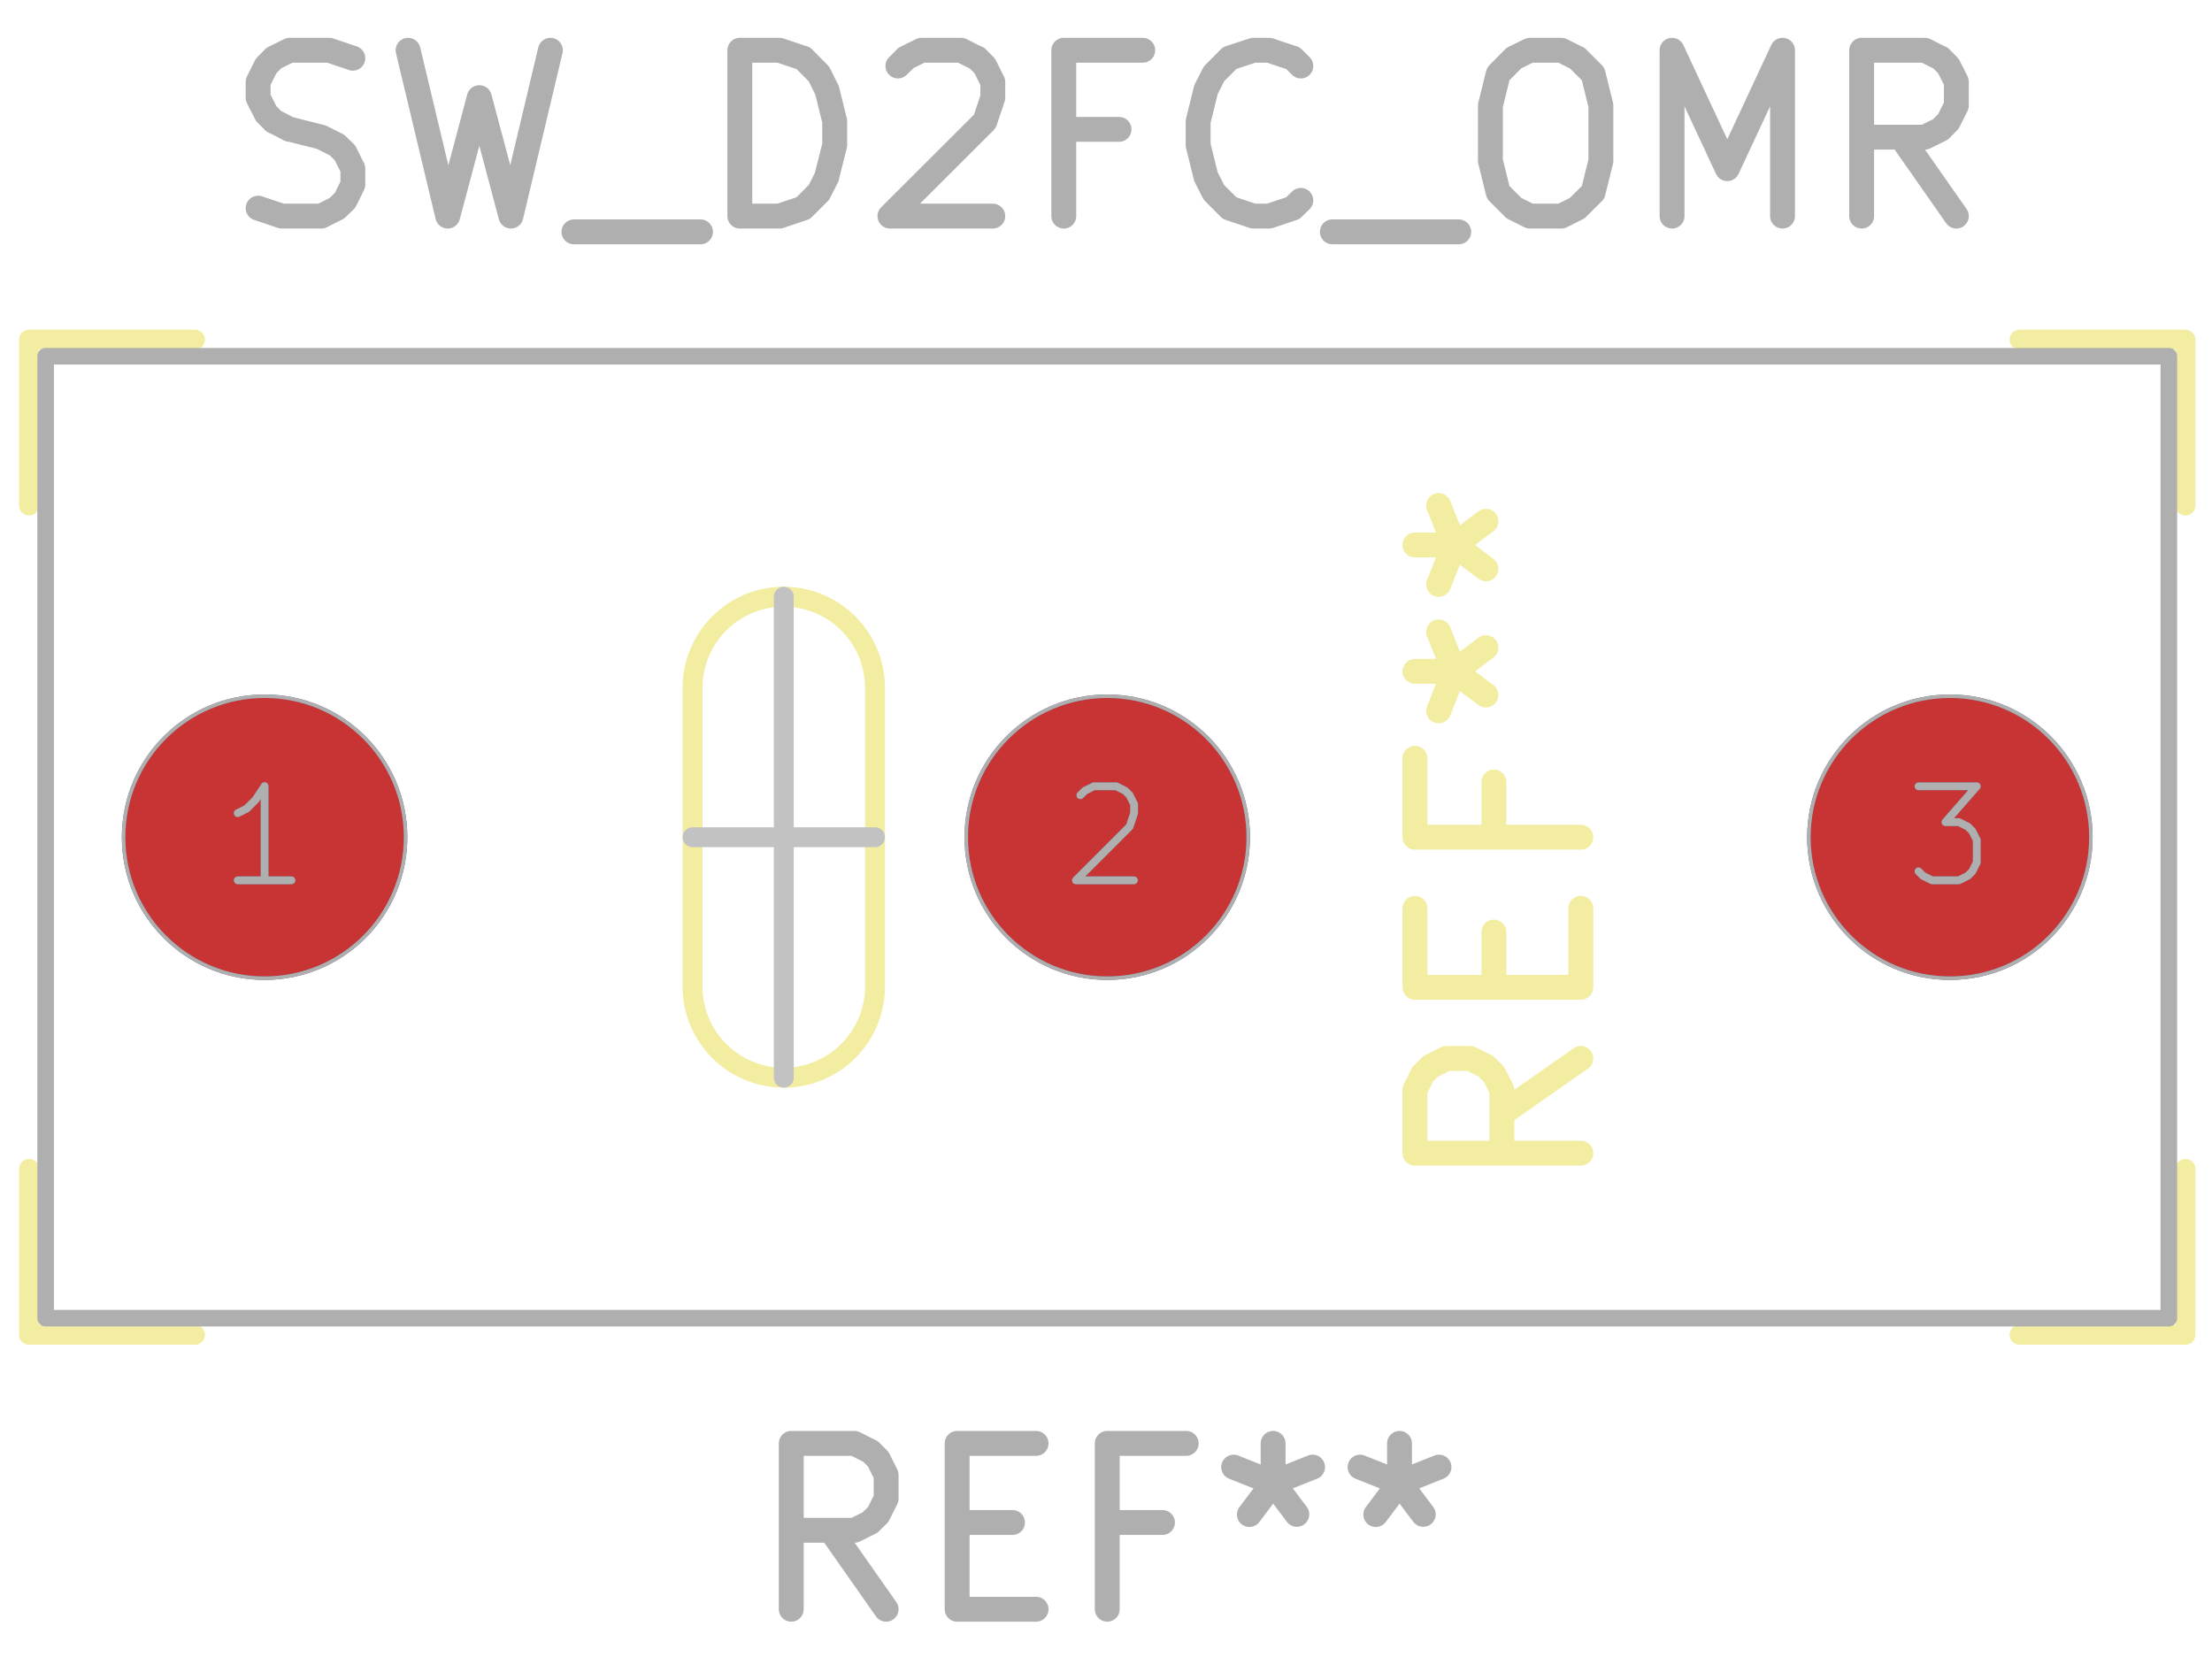 <svg xmlns="http://www.w3.org/2000/svg" width="50.4" height="38.112" viewBox="0 0 13.335 10.084">
    <g style="fill:none;stroke:#f2eda1;stroke-width:.15;stroke-opacity:1;stroke-linecap:round;stroke-linejoin:round">
        <g class="stroked-text">
            <path d="m9.53 6.382-.476.333M9.53 6.953h-1M8.53 6.953v-.38M8.53 6.572l.047-.095M8.577 6.477l.048-.048M8.625 6.43l.095-.048M8.72 6.382h.143M8.863 6.382l.095.047M8.958 6.43l.048.047M9.006 6.477l.048.095M9.054 6.572v.381M9.006 5.953V5.62M9.53 5.477v.476M9.53 5.953h-1M8.53 5.953v-.476M9.006 4.715v.333M9.53 5.048h-1M8.53 5.048v-.476M8.53 4.048h.238M8.673 4.286l.095-.238M8.768 4.048l-.095-.238M8.958 4.191l-.19-.143M8.768 4.048l.19-.143M8.53 3.286h.238M8.673 3.524l.095-.238M8.768 3.286l-.095-.238M8.958 3.43l-.19-.144M8.768 3.286l.19-.143"/>
        </g>
    </g>
    <g style="fill:none;stroke:#f2eda1;stroke-width:.12;stroke-opacity:1;stroke-linecap:round;stroke-linejoin:round">
        <path d="M.175 2.048v1M.175 2.048h1M.175 8.048v-1M.175 8.048h1M4.175 5.948v-1.8M5.275 5.948v-1.8M13.175 2.048h-1M13.175 2.048v1M13.175 8.048h-1M13.175 8.048v-1M5.275 4.148a.55.55 0 0 0-1.1 0M4.175 5.948a.55.55 0 0 0 1.1 0"/>
    </g>
    <circle cx="1.595" cy="5.048" r=".85" style="fill:#4d7fc4;fill-opacity:1;stroke:none"/>
    <circle cx="6.675" cy="5.048" r=".85" style="fill:#4d7fc4;fill-opacity:1;stroke:none"/>
    <circle cx="11.755" cy="5.048" r=".85" style="fill:#4d7fc4;fill-opacity:1;stroke:none"/>
    <circle cx="1.595" cy="5.048" r=".85" style="fill:#c83434;fill-opacity:1;stroke:none"/>
    <circle cx="6.675" cy="5.048" r=".85" style="fill:#c83434;fill-opacity:1;stroke:none"/>
    <circle cx="11.755" cy="5.048" r=".85" style="fill:#c83434;fill-opacity:1;stroke:none"/>
    <g class="stroked-text" style="fill:none;stroke:#585d84;stroke-width:.047;stroke-opacity:1;stroke-linecap:round;stroke-linejoin:round">
        <path d="M1.757 5.308h-.324M1.595 5.308V4.74M1.595 4.741l-.054.081M1.541 4.822l-.054.054M1.487 4.876l-.054.027"/>
    </g>
    <circle cx="1.595" cy="5.048" r=".85" style="fill:none;stroke:#585d84;stroke-width:.021;stroke-opacity:1;stroke-linecap:round;stroke-linejoin:round"/>
    <g class="stroked-text" style="fill:none;stroke:#585d84;stroke-width:.047;stroke-opacity:1;stroke-linecap:round;stroke-linejoin:round">
        <path d="m6.513 4.795.027-.027M6.54 4.768l.054-.027M6.594 4.741h.135M6.729 4.741l.054.027M6.783 4.768l.027.027M6.81 4.795l.027.054M6.837 4.85v.053M6.837 4.903l-.027.081M6.81 4.984l-.324.324M6.486 5.308h.35"/>
    </g>
    <circle cx="6.675" cy="5.048" r=".85" style="fill:none;stroke:#585d84;stroke-width:.021;stroke-opacity:1;stroke-linecap:round;stroke-linejoin:round"/>
    <g class="stroked-text" style="fill:none;stroke:#585d84;stroke-width:.047;stroke-opacity:1;stroke-linecap:round;stroke-linejoin:round">
        <path d="M11.566 4.741h.35M11.917 4.741l-.189.216M11.728 4.957h.081M11.809 4.957l.054.027M11.863 4.984l.027.027M11.89 5.011l.027.054M11.917 5.065V5.2M11.917 5.2l-.027.054M11.89 5.254l-.027.027M11.863 5.281l-.054.027M11.809 5.308h-.162M11.647 5.308l-.054-.027M11.593 5.281l-.027-.027"/>
    </g>
    <circle cx="11.755" cy="5.048" r=".85" style="fill:none;stroke:#585d84;stroke-width:.021;stroke-opacity:1;stroke-linecap:round;stroke-linejoin:round"/>
    <g style="fill:none;stroke:#afafaf;stroke-width:.15;stroke-opacity:1;stroke-linecap:round;stroke-linejoin:round">
        <g class="stroked-text">
            <path d="m1.556 1.255.143.048M1.699 1.303h.238M1.937 1.303l.095-.048M2.032 1.255l.048-.047M2.08 1.208l.047-.095M2.127 1.113v-.096M2.127 1.017 2.08.922M2.08.922 2.032.875M2.032.875 1.937.827M1.937.827l-.19-.048M1.746.78 1.651.731M1.651.732 1.604.684M1.604.684 1.556.589M1.556.589V.494M1.556.494l.048-.096M1.604.398 1.65.351M1.651.35l.095-.047M1.746.303h.238M1.985.303l.142.048M2.46.303l.239 1M2.699 1.303l.19-.714M2.89.589l.19.714M3.08 1.303l.238-1M3.46 1.398h.763M4.46 1.303v-1M4.46.303H4.7M4.699.303l.143.048M4.842.35l.095.096M4.937.446l.047.095M4.985.541l.047.19M5.032.732v.143M5.032.875l-.048.19M4.985 1.065l-.048.095M4.937 1.16l-.095.095M4.842 1.255l-.143.048M4.699 1.303H4.46M5.413.398l.048-.047M5.46.35l.096-.047M5.556.303h.238M5.794.303l.095.048M5.89.35l.047.048M5.937.398l.047.095M5.985.494v.095M5.985.589l-.048.143M5.937.732l-.572.571M5.366 1.303h.619M6.746.78h-.333M6.413 1.303v-1M6.413.303h.476M7.842 1.208l-.048.047M7.794 1.255l-.143.048M7.651 1.303h-.095M7.556 1.303l-.143-.048M7.413 1.255l-.095-.095M7.318 1.16l-.048-.095M7.27 1.065l-.047-.19M7.223.875V.732M7.223.732l.047-.19M7.27.541l.048-.095M7.318.446 7.413.35M7.413.35l.143-.047M7.556.303h.095M7.651.303l.143.048M7.794.35l.048.048M8.032 1.398h.762M9.223.303h.19M9.413.303l.095.048M9.508.35l.096.096M9.604.446l.047.19M9.651.636V.97M9.651.97l-.047.19M9.604 1.16l-.096.095M9.508 1.255l-.095.048M9.413 1.303h-.19M9.223 1.303l-.096-.048M9.127 1.255l-.095-.095M9.032 1.16 8.985.97M8.985.97V.636M8.985.636l.047-.19M9.032.446 9.127.35M9.127.35l.096-.047M10.08 1.303v-1M10.08.303l.333.714M10.413 1.017l.333-.714M10.746.303v1M11.794 1.303l-.333-.476M11.223 1.303v-1M11.223.303h.38M11.604.303l.095.048M11.699.35l.047.048M11.746.398l.048.095M11.794.494v.142M11.794.636l-.048.096M11.746.732 11.7.779M11.699.78l-.095.047M11.604.827h-.381"/>
        </g>
        <g class="stroked-text">
            <path d="m5.342 9.703-.334-.476M4.77 9.703v-1M4.77 8.703h.381M5.151 8.703l.095.048M5.246 8.75l.048.048M5.294 8.798l.048.095M5.342 8.894v.142M5.342 9.036l-.048.096M5.294 9.132l-.048.047M5.246 9.18l-.095.047M5.151 9.227h-.38M5.77 9.18h.334M6.246 9.703H5.77M5.77 9.703v-1M5.77 8.703h.476M7.008 9.18h-.333M6.675 9.703v-1M6.675 8.703h.476M7.675 8.703v.238M7.437 8.846l.238.095M7.675 8.941l.238-.095M7.532 9.132l.143-.19M7.675 8.941l.143.19M8.437 8.703v.238M8.199 8.846l.238.095M8.437 8.941l.238-.095M8.294 9.132l.143-.19M8.437 8.941l.143.19"/>
        </g>
        <path d="M.275 2.148h12.8v5.8H.275Z" style="stroke:#afafaf;stroke-width:.1;stroke-opacity:1;stroke-linecap:round;stroke-linejoin:round;fill:none"/>
    </g>
    <g class="stroked-text" style="fill:none;stroke:#afafaf;stroke-width:.047;stroke-opacity:1;stroke-linecap:round;stroke-linejoin:round">
        <path d="M1.757 5.308h-.324M1.595 5.308V4.74M1.595 4.741l-.054.081M1.541 4.822l-.054.054M1.487 4.876l-.054.027"/>
    </g>
    <circle cx="1.595" cy="5.048" r=".85" style="fill:none;stroke:#afafaf;stroke-width:.021;stroke-opacity:1;stroke-linecap:round;stroke-linejoin:round"/>
    <g class="stroked-text" style="fill:none;stroke:#afafaf;stroke-width:.047;stroke-opacity:1;stroke-linecap:round;stroke-linejoin:round">
        <path d="m6.513 4.795.027-.027M6.54 4.768l.054-.027M6.594 4.741h.135M6.729 4.741l.054.027M6.783 4.768l.027.027M6.81 4.795l.027.054M6.837 4.85v.053M6.837 4.903l-.027.081M6.81 4.984l-.324.324M6.486 5.308h.35"/>
    </g>
    <circle cx="6.675" cy="5.048" r=".85" style="fill:none;stroke:#afafaf;stroke-width:.021;stroke-opacity:1;stroke-linecap:round;stroke-linejoin:round"/>
    <g class="stroked-text" style="fill:none;stroke:#afafaf;stroke-width:.047;stroke-opacity:1;stroke-linecap:round;stroke-linejoin:round">
        <path d="M11.566 4.741h.35M11.917 4.741l-.189.216M11.728 4.957h.081M11.809 4.957l.054.027M11.863 4.984l.027.027M11.89 5.011l.027.054M11.917 5.065V5.2M11.917 5.2l-.027.054M11.89 5.254l-.027.027M11.863 5.281l-.054.027M11.809 5.308h-.162M11.647 5.308l-.054-.027M11.593 5.281l-.027-.027"/>
    </g>
    <circle cx="11.755" cy="5.048" r=".85" style="fill:none;stroke:#afafaf;stroke-width:.021;stroke-opacity:1;stroke-linecap:round;stroke-linejoin:round"/>
    <g style="fill:none;stroke:#c2c2c2;stroke-width:.12;stroke-opacity:1;stroke-linecap:round;stroke-linejoin:round">
        <path d="M4.725 6.498v-2.9M5.275 5.048h-1.1"/>
    </g>
</svg>
